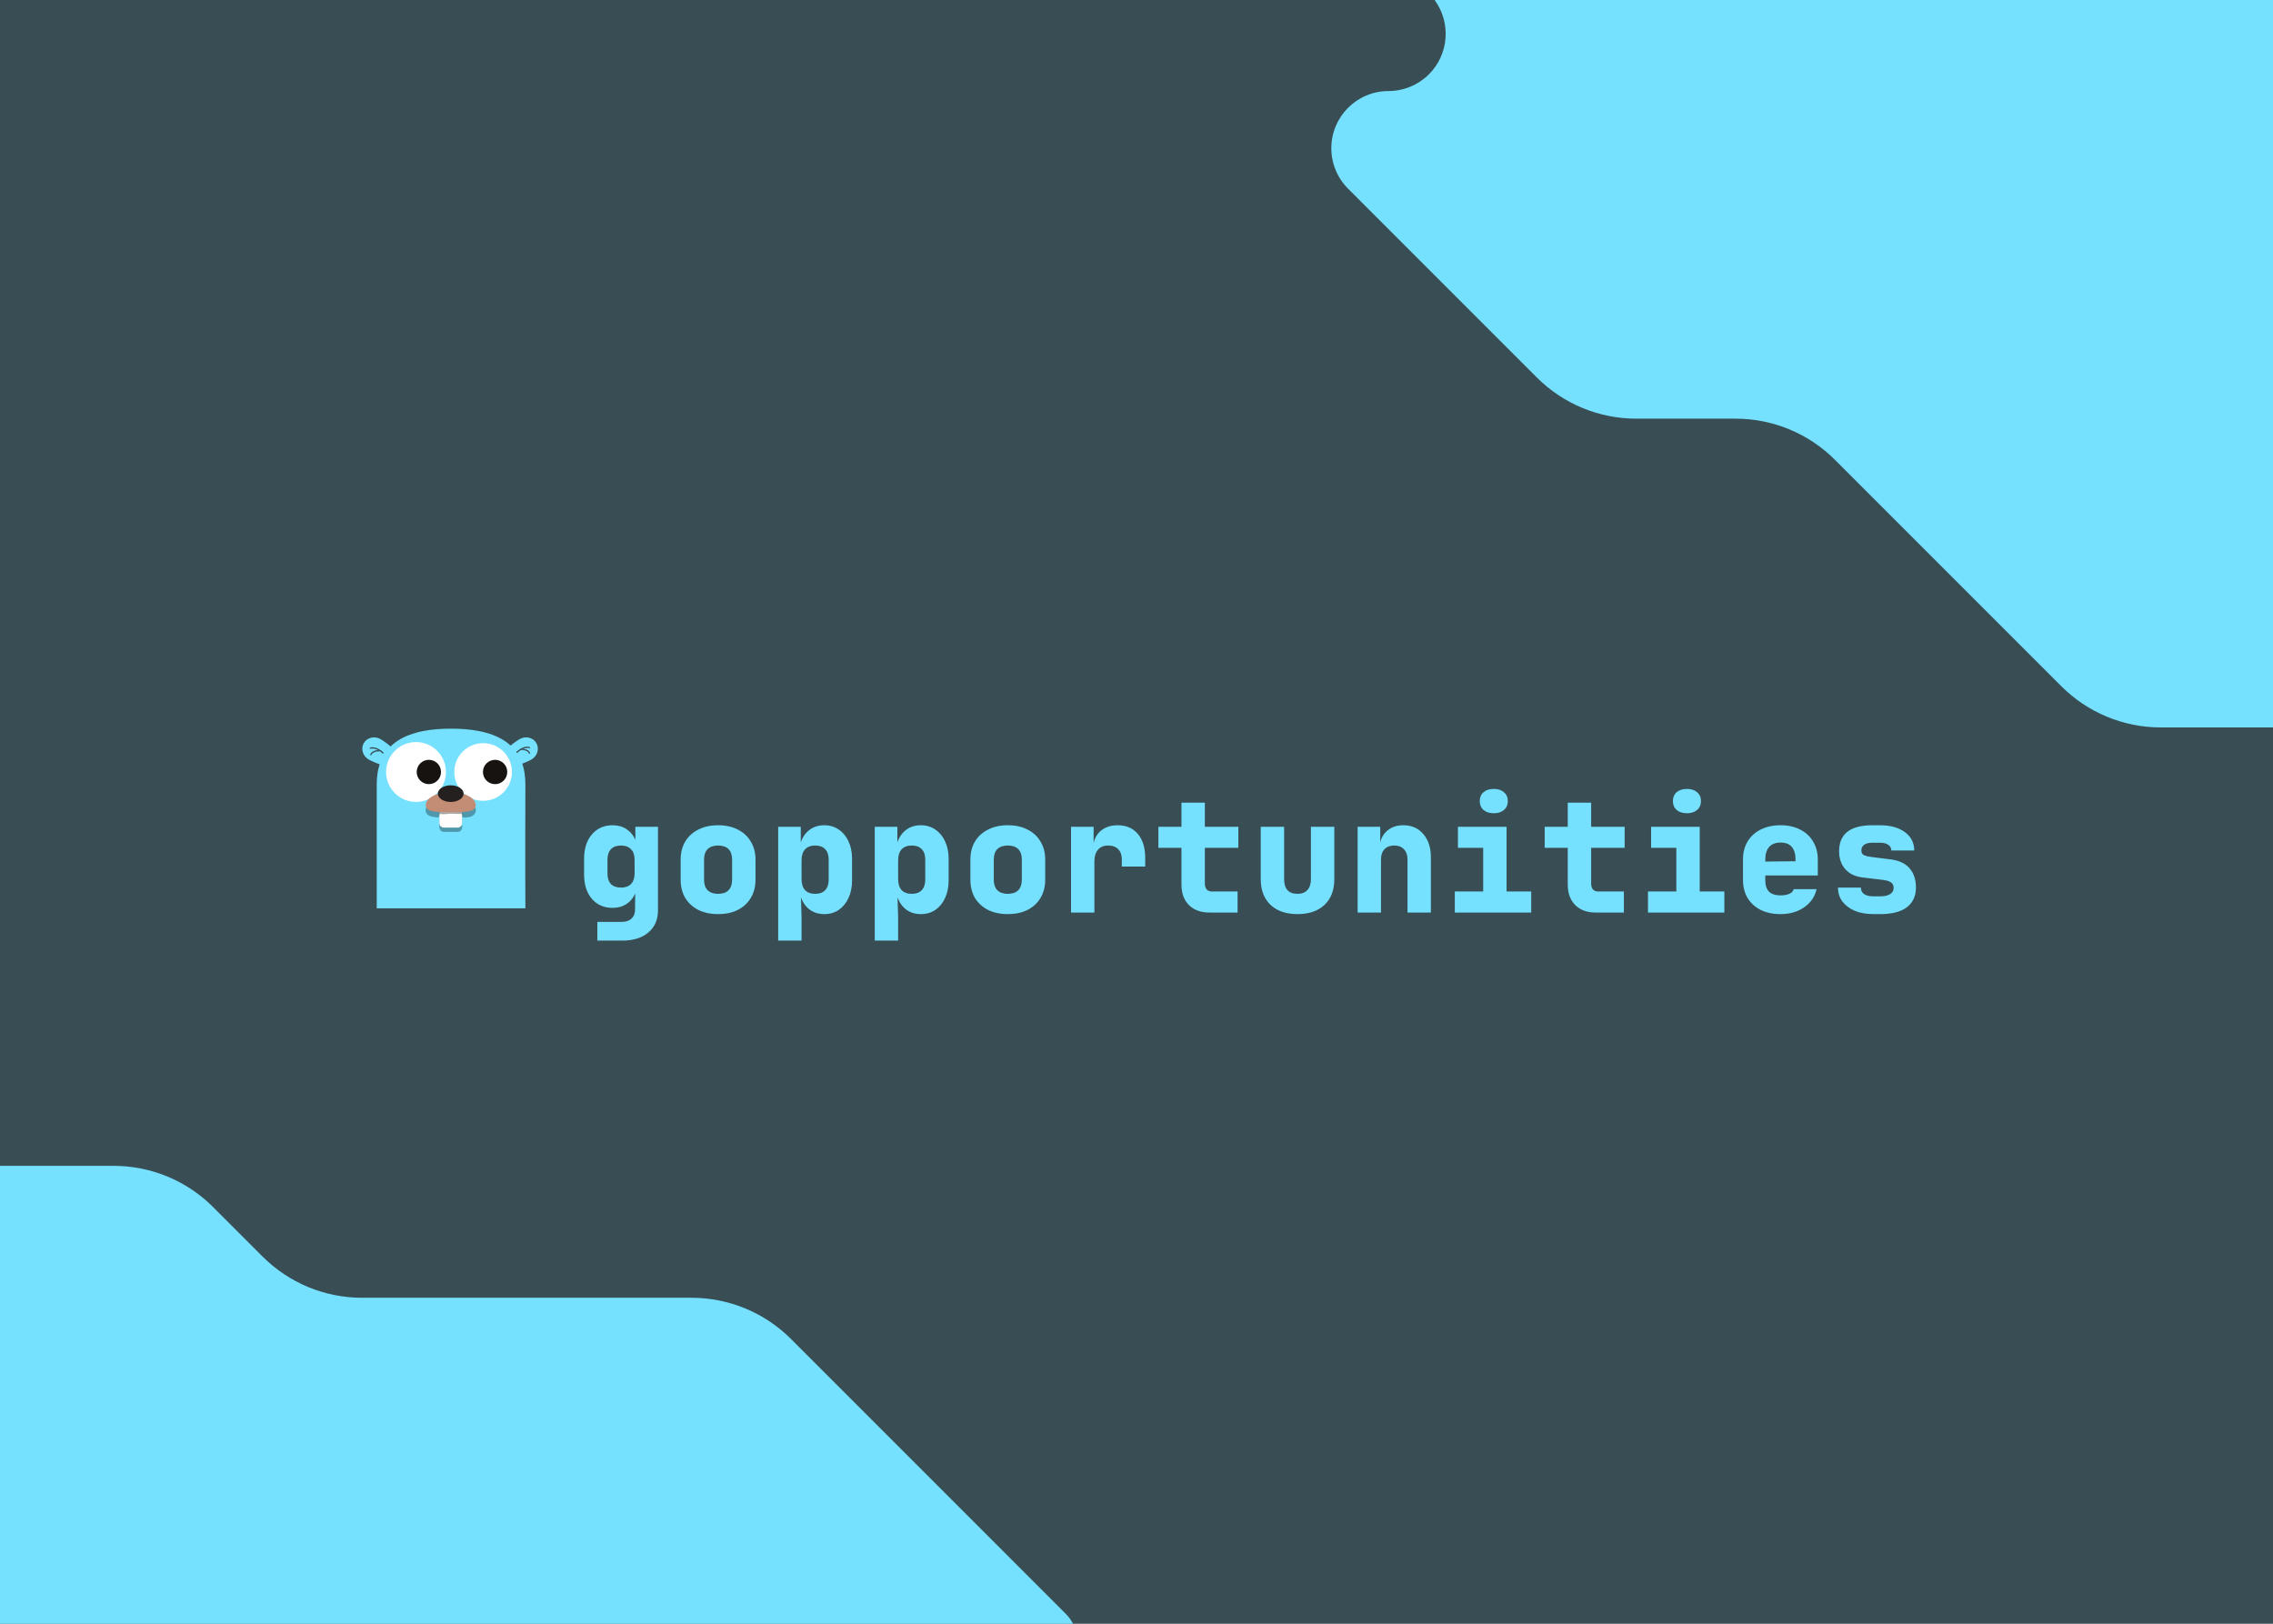 <svg width="700" height="500" viewBox="0 0 700 500" fill="none" xmlns="http://www.w3.org/2000/svg">
<path d="M0 0H700V500H0V0Z" fill="#384E54"/>
<path fill-rule="evenodd" clip-rule="evenodd" d="M330.464 500H0V359H35.01C46.49 359 57.5 363.561 65.618 371.68L80.879 386.942C88.997 395.062 100.007 399.623 111.487 399.623H212.974C224.454 399.623 235.465 404.184 243.583 412.303L328.141 496.872C329.072 497.804 329.852 498.859 330.464 500Z" fill="#76E1FE"/>
<path fill-rule="evenodd" clip-rule="evenodd" d="M473.288 116.238L415.158 58.102V58.101C413.523 56.466 412.225 54.524 411.34 52.387C410.455 50.251 410 47.96 410 45.647C410 35.92 417.884 28.036 427.609 28.036C429.921 28.036 432.211 27.58 434.347 26.695C436.484 25.81 438.425 24.512 440.06 22.877C446.294 16.641 446.876 6.891 441.804 0H700V224H665.427C653.947 223.999 642.937 219.438 634.82 211.319L565.107 141.599C556.989 133.479 545.979 128.918 534.499 128.918H503.897C492.416 128.918 481.406 124.357 473.288 116.238Z" fill="#76E1FE"/>
<path d="M155.951 233.112C154.097 229.829 155.435 225.563 158.94 223.583C162.445 221.604 166.789 222.662 168.643 225.945C170.497 229.229 169.159 233.495 165.654 235.474C162.149 237.453 157.805 236.395 155.951 233.112Z" fill="#384E54"/>
<path d="M122.049 233.112C123.903 229.829 122.565 225.563 119.06 223.584C115.555 221.605 111.211 222.662 109.357 225.945C107.503 229.229 108.841 233.495 112.346 235.474C115.851 237.453 120.195 236.396 122.049 233.112Z" fill="#384E54"/>
<path d="M139.086 220.569C136.977 220.589 134.87 220.663 132.761 220.741C121.443 221.16 112.207 230.164 112.207 241.547V279.696H165.615V241.547C165.615 230.163 156.712 221.536 145.415 220.741C143.306 220.592 141.195 220.552 139.086 220.569Z" fill="#384E54"/>
<path d="M117.181 227.593C118.058 228.088 120.649 229.884 120.96 230.736C121.31 231.697 121.264 232.769 120.741 233.695C120.08 234.865 118.823 235.504 117.505 235.481C116.857 235.462 114.224 234.266 113.609 233.918C111.745 232.866 111.033 230.596 112.019 228.849C113.005 227.102 115.317 226.54 117.181 227.593Z" fill="#76E1FE"/>
<path d="M140.568 247.884H137.062C136.404 247.884 135.871 248.417 135.871 249.075V253.429C135.871 254.087 136.404 254.62 137.062 254.62H140.568C141.225 254.62 141.758 254.087 141.758 253.429V249.075C141.758 248.417 141.225 247.884 140.568 247.884Z" fill="black" fill-opacity="0.329"/>
<path d="M138.911 224.38C121.744 224.38 116.022 231.467 116.022 241.547V279.696H161.8C161.707 265.665 161.8 245.362 161.8 241.547C161.8 231.467 156.078 224.38 138.911 224.38Z" fill="#76E1FE"/>
<path d="M160.034 227.593C159.157 228.088 156.566 229.884 156.255 230.736C155.906 231.697 155.951 232.769 156.474 233.695C157.135 234.865 158.392 235.504 159.71 235.481C160.358 235.462 162.991 234.266 163.606 233.918C165.47 232.866 166.182 230.596 165.196 228.849C164.21 227.102 161.899 226.54 160.034 227.593Z" fill="#76E1FE"/>
<path d="M148.783 246.594C153.686 246.594 157.66 242.62 157.66 237.717C157.66 232.815 153.686 228.841 148.783 228.841C143.881 228.841 139.907 232.815 139.907 237.717C139.907 242.62 143.881 246.594 148.783 246.594Z" fill="white"/>
<path d="M128.114 246.933C133.204 246.933 137.33 242.807 137.33 237.717C137.33 232.628 133.204 228.501 128.114 228.501C123.024 228.501 118.898 232.628 118.898 237.717C118.898 242.807 123.024 246.933 128.114 246.933Z" fill="white"/>
<path d="M140.928 248.329H136.702C135.937 248.329 135.317 248.949 135.317 249.713V254.777C135.317 255.541 135.937 256.161 136.702 256.161H140.928C141.692 256.161 142.312 255.541 142.312 254.777V249.713C142.312 248.949 141.692 248.329 140.928 248.329Z" fill="black" fill-opacity="0.329"/>
<path d="M140.928 247.009H136.702C135.937 247.009 135.317 247.629 135.317 248.393V253.457C135.317 254.221 135.937 254.841 136.702 254.841H140.928C141.692 254.841 142.312 254.221 142.312 253.457V248.393C142.312 247.629 141.692 247.009 140.928 247.009Z" fill="#FFFCFB"/>
<path d="M146.54 249.495C146.54 251.094 144.878 251.914 142.449 251.719C142.404 251.719 142.358 250.574 141.964 250.607C141.004 250.687 139.874 250.568 138.748 250.568C137.579 250.568 136.447 250.917 135.534 250.601C135.323 250.529 135.193 251.714 135.035 251.71C132.662 251.647 131.069 251.065 131.069 249.494C131.069 247.183 134.533 245.309 138.805 245.309C143.077 245.309 146.54 247.184 146.54 249.495Z" fill="black" fill-opacity="0.329"/>
<path d="M146.498 247.915C146.498 248.999 145.67 249.546 144.327 249.822C143.77 249.937 143.124 250.006 142.412 250.045C141.336 250.106 140.108 250.104 138.805 250.104C137.521 250.104 136.311 250.104 135.248 250.049C134.663 250.016 134.123 249.967 133.639 249.888C132.087 249.637 131.112 249.093 131.112 247.915C131.112 245.703 134.556 243.909 138.805 243.909C143.053 243.909 146.498 245.702 146.498 247.915Z" fill="#C38C74"/>
<path d="M138.805 246.949C140.996 246.949 142.773 245.801 142.773 244.386C142.773 242.97 140.996 241.822 138.805 241.822C136.613 241.822 134.837 242.97 134.837 244.386C134.837 245.801 136.613 246.949 138.805 246.949Z" fill="#23201F"/>
<path d="M132.071 241.462C134.139 241.462 135.816 239.785 135.816 237.717C135.816 235.649 134.139 233.973 132.071 233.973C130.003 233.973 128.327 235.649 128.327 237.717C128.327 239.785 130.003 241.462 132.071 241.462Z" fill="#171311"/>
<path d="M152.473 241.462C154.541 241.462 156.217 239.785 156.217 237.717C156.217 235.649 154.541 233.973 152.473 233.973C150.405 233.973 148.729 235.649 148.729 237.717C148.729 239.785 150.405 241.462 152.473 241.462Z" fill="#171311"/>
<path d="M117.94 231.84C115.707 229.773 114.073 230.367 114.04 230.416" stroke="#384E54" stroke-width="0.397" stroke-linecap="round"/>
<path d="M116.756 231.158C114.547 231.226 114.188 232.36 114.203 232.402M159.188 231.648C161.421 229.582 163.054 230.176 163.087 230.225" stroke="#384E54" stroke-width="0.397" stroke-linecap="round"/>
<path d="M160.506 230.696C162.716 230.764 163.075 231.898 163.06 231.94" stroke="#384E54" stroke-width="0.397" stroke-linecap="round"/>
<path d="M183.96 289.64V283.88H191.4C192.744 283.88 193.768 283.544 194.472 282.872C195.208 282.2 195.576 281.272 195.576 280.088V279.08L195.624 275.144C194.984 276.552 194.072 277.64 192.888 278.408C191.704 279.176 190.296 279.56 188.664 279.56C186.008 279.56 183.88 278.632 182.28 276.776C180.68 274.92 179.88 272.408 179.88 269.24V264.44C179.88 261.304 180.68 258.808 182.28 256.952C183.88 255.064 186.008 254.12 188.664 254.12C190.328 254.12 191.752 254.52 192.936 255.32C194.12 256.088 195.032 257.176 195.672 258.584V254.6H202.632V280.328C202.632 283.208 201.64 285.48 199.656 287.144C197.704 288.808 195.032 289.64 191.64 289.64H183.96ZM191.256 273.32C192.568 273.32 193.592 272.952 194.328 272.216C195.064 271.448 195.432 270.376 195.432 269V264.68C195.432 263.304 195.064 262.248 194.328 261.512C193.592 260.744 192.568 260.36 191.256 260.36C189.912 260.36 188.872 260.744 188.136 261.512C187.432 262.248 187.08 263.304 187.08 264.68V269C187.08 270.376 187.432 271.448 188.136 272.216C188.872 272.952 189.912 273.32 191.256 273.32ZM221.141 281.48C218.805 281.48 216.773 281.048 215.045 280.184C213.317 279.288 211.973 278.056 211.013 276.488C210.085 274.888 209.621 273.032 209.621 270.92V264.68C209.621 262.568 210.085 260.728 211.013 259.16C211.973 257.56 213.317 256.328 215.045 255.464C216.773 254.568 218.805 254.12 221.141 254.12C223.509 254.12 225.541 254.568 227.237 255.464C228.965 256.328 230.293 257.56 231.221 259.16C232.181 260.728 232.661 262.568 232.661 264.68V270.92C232.661 273.032 232.181 274.888 231.221 276.488C230.293 278.056 228.965 279.288 227.237 280.184C225.541 281.048 223.509 281.48 221.141 281.48ZM221.141 275.24C222.549 275.24 223.621 274.872 224.357 274.136C225.093 273.368 225.461 272.296 225.461 270.92V264.68C225.461 263.272 225.093 262.2 224.357 261.464C223.621 260.728 222.549 260.36 221.141 260.36C219.765 260.36 218.693 260.728 217.925 261.464C217.189 262.2 216.821 263.272 216.821 264.68V270.92C216.821 272.296 217.189 273.368 217.925 274.136C218.693 274.872 219.765 275.24 221.141 275.24ZM239.65 289.64V254.6H246.61V259.4C247.186 257.736 248.098 256.44 249.346 255.512C250.594 254.584 252.098 254.12 253.858 254.12C255.554 254.12 257.042 254.568 258.322 255.464C259.602 256.328 260.594 257.528 261.298 259.064C262.034 260.6 262.402 262.392 262.402 264.44V271.16C262.402 273.176 262.034 274.968 261.298 276.536C260.594 278.072 259.602 279.288 258.322 280.184C257.042 281.048 255.554 281.48 253.858 281.48C252.13 281.48 250.642 281.032 249.394 280.136C248.146 279.208 247.234 277.928 246.658 276.296L246.85 282.44V289.64H239.65ZM251.074 275.24C252.386 275.24 253.394 274.872 254.098 274.136C254.834 273.368 255.202 272.296 255.202 270.92V264.68C255.202 263.272 254.834 262.2 254.098 261.464C253.394 260.728 252.386 260.36 251.074 260.36C249.698 260.36 248.642 260.76 247.906 261.56C247.202 262.328 246.85 263.448 246.85 264.92V270.68C246.85 272.152 247.202 273.288 247.906 274.088C248.642 274.856 249.698 275.24 251.074 275.24ZM269.392 289.64V254.6H276.352V259.4C276.928 257.736 277.84 256.44 279.088 255.512C280.336 254.584 281.84 254.12 283.6 254.12C285.296 254.12 286.784 254.568 288.064 255.464C289.344 256.328 290.336 257.528 291.04 259.064C291.776 260.6 292.144 262.392 292.144 264.44V271.16C292.144 273.176 291.776 274.968 291.04 276.536C290.336 278.072 289.344 279.288 288.064 280.184C286.784 281.048 285.296 281.48 283.6 281.48C281.872 281.48 280.384 281.032 279.136 280.136C277.888 279.208 276.976 277.928 276.4 276.296L276.592 282.44V289.64H269.392ZM280.816 275.24C282.128 275.24 283.136 274.872 283.84 274.136C284.576 273.368 284.944 272.296 284.944 270.92V264.68C284.944 263.272 284.576 262.2 283.84 261.464C283.136 260.728 282.128 260.36 280.816 260.36C279.44 260.36 278.384 260.76 277.648 261.56C276.944 262.328 276.592 263.448 276.592 264.92V270.68C276.592 272.152 276.944 273.288 277.648 274.088C278.384 274.856 279.44 275.24 280.816 275.24ZM310.365 281.48C308.029 281.48 305.997 281.048 304.269 280.184C302.541 279.288 301.197 278.056 300.237 276.488C299.309 274.888 298.845 273.032 298.845 270.92V264.68C298.845 262.568 299.309 260.728 300.237 259.16C301.197 257.56 302.541 256.328 304.269 255.464C305.997 254.568 308.029 254.12 310.365 254.12C312.733 254.12 314.765 254.568 316.461 255.464C318.189 256.328 319.517 257.56 320.445 259.16C321.405 260.728 321.885 262.568 321.885 264.68V270.92C321.885 273.032 321.405 274.888 320.445 276.488C319.517 278.056 318.189 279.288 316.461 280.184C314.765 281.048 312.733 281.48 310.365 281.48ZM310.365 275.24C311.773 275.24 312.845 274.872 313.581 274.136C314.317 273.368 314.685 272.296 314.685 270.92V264.68C314.685 263.272 314.317 262.2 313.581 261.464C312.845 260.728 311.773 260.36 310.365 260.36C308.989 260.36 307.917 260.728 307.149 261.464C306.413 262.2 306.045 263.272 306.045 264.68V270.92C306.045 272.296 306.413 273.368 307.149 274.136C307.917 274.872 308.989 275.24 310.365 275.24ZM329.834 281V254.6H336.794V259.592C337.178 257.896 338.01 256.568 339.29 255.608C340.602 254.616 342.234 254.12 344.186 254.12C346.842 254.12 348.922 255.016 350.426 256.808C351.93 258.6 352.682 261.064 352.682 264.2V266.84H345.482V264.68C345.482 263.304 345.114 262.248 344.378 261.512C343.642 260.744 342.602 260.36 341.258 260.36C339.914 260.36 338.874 260.792 338.138 261.656C337.402 262.488 337.034 263.688 337.034 265.256V281H329.834ZM372.487 281C369.799 281 367.687 280.232 366.151 278.696C364.615 277.16 363.847 275.048 363.847 272.36V261.08H356.743V254.6H363.847V247.16H371.047V254.6H381.367V261.08H371.047V272.12C371.047 272.824 371.223 273.4 371.575 273.848C371.959 274.296 372.503 274.52 373.207 274.52H381.127V281H372.487ZM399.589 281.48C396.037 281.48 393.253 280.52 391.237 278.6C389.253 276.68 388.261 274.056 388.261 270.728V254.6H395.461V270.68C395.461 273.72 396.837 275.24 399.589 275.24C400.901 275.24 401.909 274.856 402.613 274.088C403.349 273.288 403.717 272.152 403.717 270.68V254.6H410.917V270.728C410.917 274.088 409.909 276.728 407.893 278.648C405.877 280.536 403.109 281.48 399.589 281.48ZM418.098 281V254.6H425.058V259.4C425.442 257.8 426.258 256.52 427.506 255.56C428.786 254.6 430.338 254.12 432.162 254.12C434.722 254.12 436.77 255.016 438.306 256.808C439.874 258.6 440.658 260.984 440.658 263.96V281H433.458V264.68C433.458 263.304 433.09 262.248 432.354 261.512C431.65 260.744 430.658 260.36 429.378 260.36C428.098 260.36 427.09 260.744 426.354 261.512C425.65 262.248 425.298 263.304 425.298 264.68V281H418.098ZM448.031 281V274.52H456.767V261.08H448.991V254.6H463.967V274.52H471.551V281H448.031ZM460.031 250.424C458.719 250.424 457.663 250.088 456.863 249.416C456.095 248.744 455.711 247.832 455.711 246.68C455.711 245.528 456.095 244.616 456.863 243.944C457.663 243.272 458.719 242.936 460.031 242.936C461.343 242.936 462.383 243.272 463.151 243.944C463.951 244.616 464.351 245.528 464.351 246.68C464.351 247.832 463.951 248.744 463.151 249.416C462.383 250.088 461.343 250.424 460.031 250.424ZM491.453 281C488.765 281 486.653 280.232 485.117 278.696C483.581 277.16 482.813 275.048 482.813 272.36V261.08H475.709V254.6H482.813V247.16H490.013V254.6H500.333V261.08H490.013V272.12C490.013 272.824 490.189 273.4 490.541 273.848C490.925 274.296 491.469 274.52 492.173 274.52H500.093V281H491.453ZM507.514 281V274.52H516.25V261.08H508.474V254.6H523.45V274.52H531.034V281H507.514ZM519.514 250.424C518.202 250.424 517.146 250.088 516.346 249.416C515.578 248.744 515.194 247.832 515.194 246.68C515.194 245.528 515.578 244.616 516.346 243.944C517.146 243.272 518.202 242.936 519.514 242.936C520.826 242.936 521.866 243.272 522.634 243.944C523.434 244.616 523.834 245.528 523.834 246.68C523.834 247.832 523.434 248.744 522.634 249.416C521.866 250.088 520.826 250.424 519.514 250.424ZM548.343 281.48C546.007 281.48 543.959 281.048 542.199 280.184C540.471 279.288 539.127 278.056 538.167 276.488C537.239 274.888 536.775 273.032 536.775 270.92V264.68C536.775 262.568 537.239 260.728 538.167 259.16C539.127 257.56 540.471 256.328 542.199 255.464C543.959 254.568 546.007 254.12 548.343 254.12C550.679 254.12 552.695 254.568 554.391 255.464C556.119 256.328 557.447 257.56 558.375 259.16C559.335 260.728 559.815 262.568 559.815 264.68V269.576H543.639V270.92C543.639 272.584 544.023 273.8 544.791 274.568C545.591 275.336 546.775 275.72 548.343 275.72C549.367 275.72 550.263 275.56 551.031 275.24C551.799 274.92 552.247 274.44 552.375 273.8H559.431C558.919 276.104 557.655 277.96 555.639 279.368C553.623 280.776 551.191 281.48 548.343 281.48ZM543.639 264.68V265.304L552.951 265.208V264.584C552.951 262.952 552.567 261.688 551.799 260.792C551.063 259.896 549.911 259.448 548.343 259.448C546.775 259.448 545.591 259.912 544.791 260.84C544.023 261.768 543.639 263.048 543.639 264.68ZM576.932 281.48C574.756 281.48 572.852 281.144 571.22 280.472C569.588 279.768 568.308 278.808 567.38 277.592C566.484 276.376 566.036 274.952 566.036 273.32H573.092C573.092 274.216 573.428 274.888 574.1 275.336C574.772 275.784 575.716 276.008 576.932 276.008H579.044C580.356 276.008 581.364 275.784 582.068 275.336C582.804 274.888 583.172 274.248 583.172 273.416C583.172 272.616 582.884 272.04 582.308 271.688C581.732 271.304 580.852 271.048 579.668 270.92L573.62 270.2C571.284 269.912 569.492 269.048 568.244 267.608C566.996 266.136 566.372 264.312 566.372 262.136C566.372 256.792 569.796 254.12 576.644 254.12H578.9C582.132 254.12 584.708 254.824 586.628 256.232C588.548 257.64 589.508 259.528 589.508 261.896H582.452C582.452 261.128 582.132 260.536 581.492 260.12C580.884 259.704 580.02 259.496 578.9 259.496H576.644C575.524 259.496 574.676 259.704 574.1 260.12C573.524 260.536 573.236 261.112 573.236 261.848C573.236 262.584 573.508 263.08 574.052 263.336C574.628 263.592 575.428 263.784 576.452 263.912L582.212 264.632C584.804 264.952 586.756 265.864 588.068 267.368C589.38 268.872 590.036 270.856 590.036 273.32C590.036 275.912 589.108 277.928 587.252 279.368C585.396 280.776 582.66 281.48 579.044 281.48H576.932Z" fill="#76E1FE"/>
</svg>
